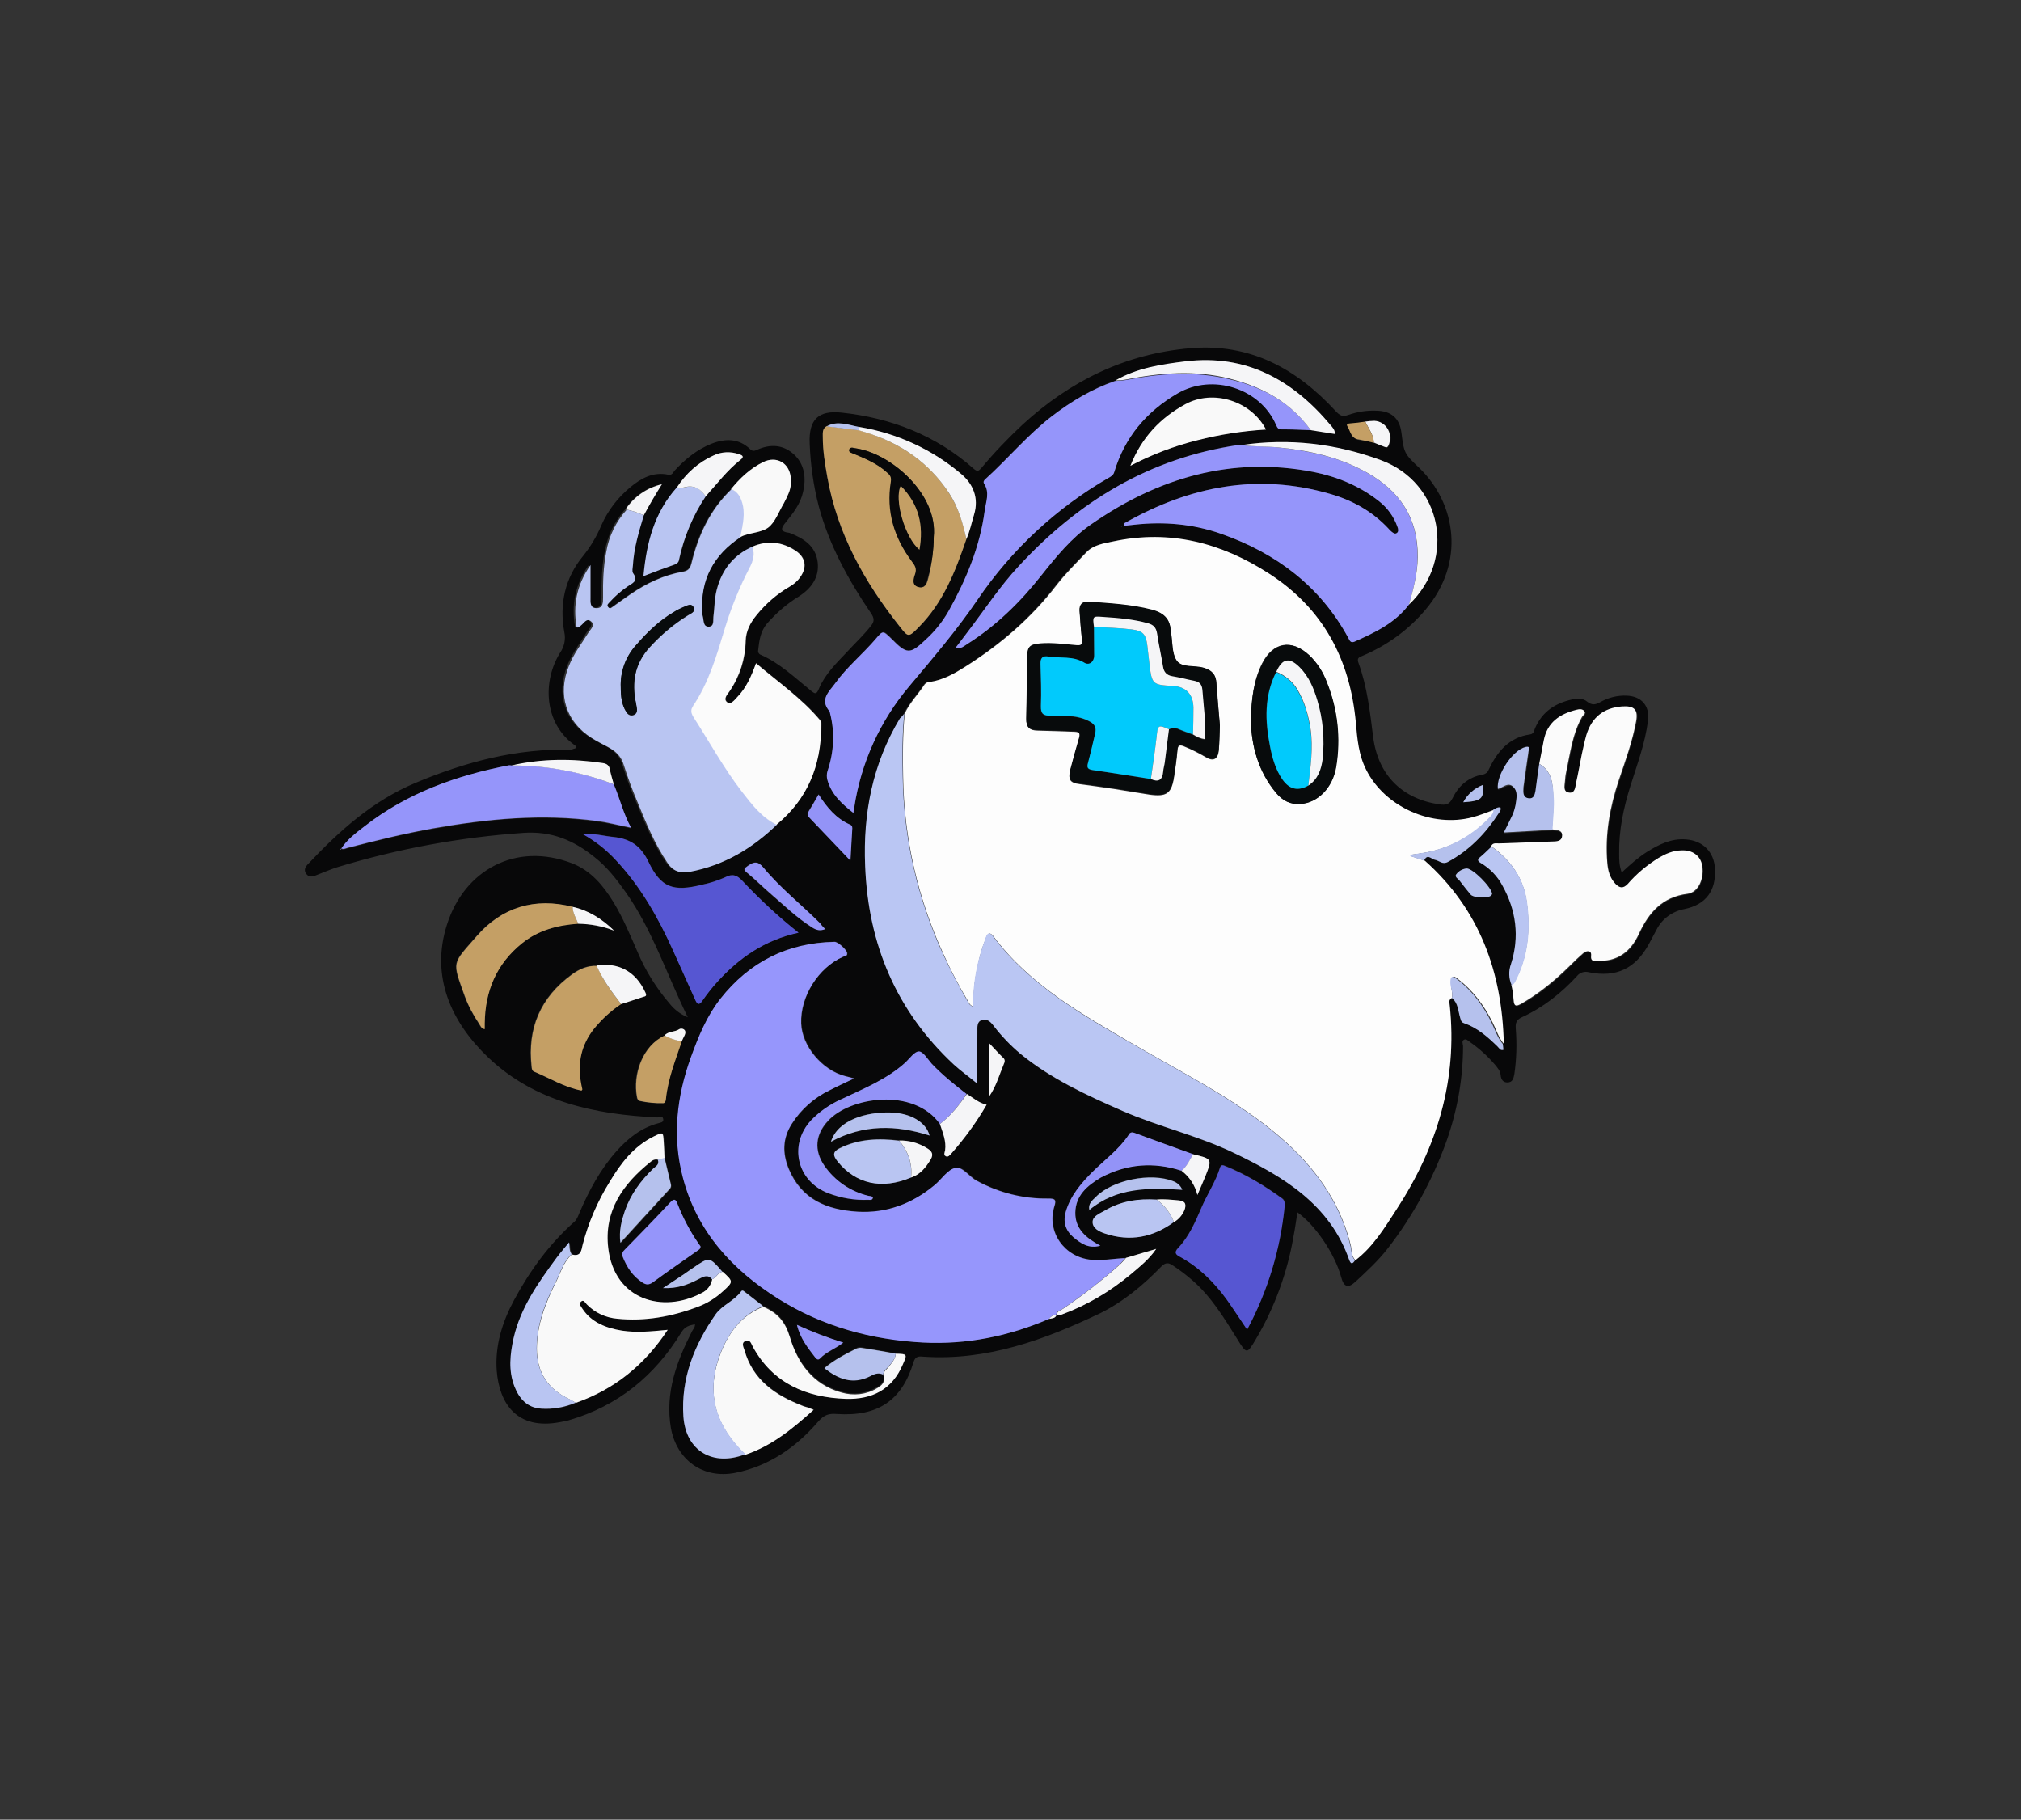 <?xml version="1.0" encoding="utf-8"?>
<!-- Generator: Adobe Illustrator 26.0.3, SVG Export Plug-In . SVG Version: 6.00 Build 0)  -->
<svg version="1.1" id="VGS-AlchemistHombrewer_Image"
	 xmlns="http://www.w3.org/2000/svg" xmlns:xlink="http://www.w3.org/1999/xlink" x="0px" y="0px" viewBox="0 0 1016.4 915"
	 style="enable-background:new 0 0 1016.4 915;" xml:space="preserve">
<rect x="0" y="0" width="1016.4" height="915" fill="#333333" stroke="none"/>
<style type="text/css">
	.st0{fill-rule:evenodd;clip-rule:evenodd;fill:#080809;}
	.st1{fill-rule:evenodd;clip-rule:evenodd;fill:#FDFDFD;}
	.st2{fill-rule:evenodd;clip-rule:evenodd;fill:#9696FC;}
	.st3{fill-rule:evenodd;clip-rule:evenodd;fill:#BAC6F3;}
	.st4{fill-rule:evenodd;clip-rule:evenodd;fill:#B9C5F2;}
	.st5{fill-rule:evenodd;clip-rule:evenodd;fill:#9595FA;}
	.st6{fill-rule:evenodd;clip-rule:evenodd;fill:#FBFBFB;}
	.st7{fill-rule:evenodd;clip-rule:evenodd;fill:#F9F9F9;}
	.st8{fill-rule:evenodd;clip-rule:evenodd;fill:#C49F65;}
	.st9{fill-rule:evenodd;clip-rule:evenodd;fill:#5656D2;}
	.st10{fill-rule:evenodd;clip-rule:evenodd;fill:#9393F7;}
	.st11{fill-rule:evenodd;clip-rule:evenodd;fill:#F5F5F7;}
	.st12{fill-rule:evenodd;clip-rule:evenodd;fill:#B5C1ED;}
	.st13{fill-rule:evenodd;clip-rule:evenodd;fill:#080B0C;}
	.st14{fill-rule:evenodd;clip-rule:evenodd;fill:#01CAFC;}
</style>
<g>
	<path class="st0" d="M289.7,376c0.2-0.8-0.4-1.1-0.8-1.4c-15.3-10.9-16.2-32-7.2-46.4c2.1-3,2.9-6.8,2.1-10.4
		c-2.6-14.1,0.4-27.3,9.5-38.3c3.7-4.6,6.8-9.8,9.1-15.3c3.3-7.5,8.3-14,14.6-19.2c5.4-4.5,11.5-7.9,19.1-6.3c2,0.4,2.4-1.2,3.3-2.2
		c5.3-5.7,11.2-10.5,18.5-13.4c7-2.7,13.7-2.7,19.4,2.8c1.3,1.2,2.2,0.8,3.4,0.3c6.7-3,13.1-2.7,18.6,2.3c5.4,5,6.2,11.9,4.6,18.8
		c-1.3,6-5,10.7-8.7,15.3c-2.4,2.9-3.1,4.7,1.6,5.3c0.2,0,0.3,0.1,0.4,0.1c6.9,2.7,12.9,6.4,14,14.5c1,7.8-3.2,13.4-9.4,17.4
		c-6.1,3.7-11.4,8.4-16.1,13.7c-3.3,4-3.9,8.6-4.4,13.4c-0.2,1,0.4,2,1.4,2.3c9.5,4.2,17,11.4,25,17.9c2.2,1.8,2.9,2.2,4.2-1
		c3.1-7.3,8.8-12.8,14.2-18.5c4-4.4,8.4-8.4,12-13.1c1.7-2.1,1.6-3.7,0.1-6c-11.4-16.7-21.1-34.3-26.4-53.9
		c-2.7-10.4-4.2-21.1-4.6-31.8c-0.5-12,4.4-16.7,16.2-15.4c24.9,2.7,47.5,11.5,66.4,28.3c2,1.7,2.6,0.7,3.7-0.4
		c6.5-7.8,13.5-15.1,20.9-22c23.9-21.9,51.6-35.5,84.2-38.3c30.1-2.6,53.5,10.3,73.2,31.7c2,2.1,3.3,2.9,6.1,1.9
		c4.6-1.6,9.4-2.4,14.2-2.2c7.5,0.1,11.8,3.8,12.7,11c1.3,10.3,1.4,10.6,9,17.8c18.6,18,23.2,47.6,3.1,71.3
		c-8.5,10.1-19.4,18-31.5,23.1c-1.6,0.7-3.2,1-2.2,3.6c4.4,12,5.8,24.7,7.4,37.4c2.5,19.1,14.6,31.1,33.5,33.8
		c3,0.4,4.8,0.1,6.4-3.1c3-6.2,7.9-10.6,15.1-11.9c1.4-0.2,2.7-1.2,3.1-2.5c4.3-9,10.1-16.2,20.8-17.7c2-0.3,2-2,2.5-3.1
		c3.6-8.4,10.3-12.7,18.7-14.5c2.6-0.5,5.4-0.7,7.5,1.1c2.3,1.8,4,1.7,6.5,0.3c4-2.3,8.7-3.5,13.4-3.3c7.5,0.3,11.7,5.2,10.7,12.6
		c-1.4,11.2-5.4,21.9-8.8,32.7c-3.5,11.2-5.9,22.4-5.7,34.1c0,3,0,6.1,1.3,9.5c4.1-3.8,8.2-7.5,12.8-10.4c6-3.7,12.1-6.8,19.5-6.2
		c8.5,0.6,14.2,6.3,14.6,14.8c0.6,11-4.6,18-15.3,20.2c-6.1,1.1-11.3,4.9-14.1,10.4c-1.3,2.4-2.6,4.9-3.9,7.3
		c-6.7,12.2-16.3,16.9-30.1,14.1c-2.2-0.6-4.6,0.1-6,1.9c-7.9,8.6-17,15.8-27.7,20.7c-2.8,1.3-3.3,2.9-3.1,5.7
		c0.6,7.7,0.4,15.3-0.7,22.9c-0.4,2.2-0.9,4.2-3.5,4.2c-2.2,0-3.2-1.5-3.4-3.7c-0.2-2.2-1.6-3.7-2.9-5.3c-3.7-4.3-7.9-8.1-12.5-11.3
		c-0.9-0.6-1.9-1.8-3-1.2c-1.3,0.6-0.6,2.1-0.5,3.1c0,16.4-2.9,32.7-8.4,48.1c-7,19.4-16.9,37.6-29.5,53.8
		c-4.8,6.2-10.6,11.5-16.3,16.8c-3.7,3.4-5.8,2.5-7.1-2.4c-3.1-11.5-12.9-26.1-22-32.6c-0.7,4.3-1.2,8.3-2,12.3
		c-3.1,18.1-9.5,35.6-18.9,51.5c-4.5,7.6-4.6,7.7-9.5-0.3c-6.5-10.4-12.9-21-22.3-29.2c-3.2-2.8-6.5-5.3-10-7.6
		c-2.3-1.6-3.8-1.4-5.8,0.6c-9.1,9.4-19.2,17.8-31,23.6c-27.9,13.3-56.7,23.8-88.4,21.7c-2.2-0.2-4.2-0.5-5.2,2.8
		c-5.8,19.3-18,27.4-38.6,26c-4-0.3-6.3,0.4-9.3,3.8c-11.1,12.9-24.7,22.4-41.7,25.8c-16.1,3.2-29.5-6.4-32.4-22.6
		c-3-17.7,2.9-33.4,10.7-48.7c0.5-1,1.5-1.7,1.4-3.4c-2.8,0.6-4.9,1-6.8,4c-13.4,21.9-31.9,37.1-56.8,44.3c-1.4,0.4-2.9,0.6-4.3,0.9
		c-21.7,4.1-30.5-9.4-31.8-25.9c-0.9-12.6,2.8-24.4,8.7-35.4c7.9-14.7,17.7-28.2,30.3-39.4c1.4-1.2,1.9-2.9,2.6-4.5
		c4.8-11.2,10.5-21.9,18.7-31.1c5.8-6.5,12.4-11.7,21-14c1.2-0.4,2.9-0.4,2.4-2.3s-1.9-0.6-2.9-0.6c-31.3-1.5-61.5-7.8-85-30.1
		c-18.7-17.8-29.2-40.8-20.8-66.9c8.7-27.4,34.6-41.7,62.9-30.8c9.5,3.7,15.7,11.2,20.8,19.5c4.8,7.9,8.4,16.5,12.1,25
		c4,9.5,9.5,18.3,16.2,26.1c2.4,3,5.5,5.4,9.1,6.8c-10.6-21.5-17.7-43.7-31.1-62.7c-4.6-6.5-9.5-12.9-15.8-17.8
		c-10.4-8.4-21.5-13.2-35.8-12.2c-31.8,2.2-63.2,8-93.7,17.3c-3.7,1.2-7.3,2.8-11,4.2c-1.8,0.7-3.5,0.7-4.6-1.1
		c-1.1-1.6-0.5-3,0.6-4.3c15.9-16.9,32.8-32.2,54.6-41.3c25.1-10.5,50.9-17.4,78.4-16.6C288.5,376.3,289.2,376.6,289.7,376z
		 M691.1,222.7c1.7,0.7,3.4,1.3,5.2,2.1c0.8,0.3,1.4,0.6,2.1-0.5c2.9-5.5-0.8-12.2-7-12.5c-1.6,0-3.1,0.2-4.6,0.4
		c-2.5,0.4-5.1,0.6-7.6,1c-0.8,0.1-2.1,0.3-1.3,1.4c1.6,2.5,1.8,6.2,5.9,6.7C686.1,221.5,688.6,222,691.1,222.7z M547.8,608.3
		c13.7-11.3,29.9-11.2,46.8-10.1c-0.8-2-2.5-3.5-4.5-4.3c-11.2-4.6-30.6-0.6-39,7.9C549.4,603.7,547.2,605.4,547.8,608.3l-0.4,0.1
		l0.1,0.4L547.8,608.3z M531.4,661.4L531.4,661.4c0.9,0,1.7-0.1,2.5-0.4c12.4-4.6,24-11.4,34.3-19.9c4.6-3.9,9.5-7.8,13.2-13.1
		l-15.2,4.5c-5.8,0.3-11.5,1.4-17.3,0.9c-13.5-1.2-22.4-13.9-18.5-26.8c1.1-3.6,0.2-4-3-4c-12.5,0.2-24.9-2.9-35.9-8.9
		c-3.8-2.1-7.1-7.4-10.9-6.5c-3.9,0.9-7,5.7-10.5,8.7c-11.2,9.3-24.1,14.2-38.8,13.3c-15.3-0.9-27.9-6.2-34.4-21.4
		c-3.3-7.9-3.3-15.4,1.5-22.8c4.7-7.2,11.2-13,18.9-16.8c3.8-2,7.7-3.7,12.4-6l-4.6-1.2c-11.5-3-21.5-15.1-22-26.4
		c-0.5-13.7,8.6-28.1,21.1-33.6c0.8-0.4,2.1-0.3,2-1.8s-4.6-5.8-6.3-5.7c-23.6,0.4-42.7,10.1-57.4,28.6c-7,8.7-11.1,18.9-14.8,29.3
		c-7.3,19.8-9.5,40.1-4.1,60.6c7.1,27,24.9,46.4,48,61c22.1,13.9,46.7,20.6,72.8,22c22.1,1.2,43.1-3.2,63.4-11.9
		C529.1,662.9,530.6,663,531.4,661.4z M342.9,523.6c0.4-1.1,1-2.1,1.4-3.1c1.2-3-1.7-3.7-2.8-2.9c-2.3,1.6-5.5,0.9-7.4,3.2
		c-11.2,5.1-16.2,19.5-13.9,31c0.1,0.9,0.6,1.7,1.5,1.9c3.8,0.8,7.8,1.2,11.6,1.1c1.1,0,1.3-0.9,1.4-1.9
		C335.9,542.6,339.6,533.1,342.9,523.6z M432.1,214.7c-5.4-1-10.9-3.3-16.4-0.3c-2.1,1.2-1.9,3.5-1.9,5.4c0,6.8,1.1,13.6,2.3,20.3
		c5,28.4,18.7,52.7,36.3,74.9c4.5,5.5,4.6,5.5,9.7,0.4c12.3-12.4,18.4-28.1,23.9-44.2c1.8-4,2.6-8.2,3.8-12.4
		c2.5-8.3-0.4-15.3-6.4-20.3C468.8,226.1,451.1,217.8,432.1,214.7L432.1,214.7z M590.4,614.5c2.4-1.3,4.2-3.5,5.2-6
		c1.1-2.8,0.6-4.6-2.9-4.9c-3.7-0.3-7.3-0.8-11.1-0.4c-9.3-0.4-18.1,0.7-26.2,5.6c-2.4,1.5-6,2.8-6,5.7c0,3.2,3.6,4.8,6.3,5.8
		C568.2,624.4,579.8,622.2,590.4,614.5L590.4,614.5z M458.2,592.1c4.7-1.5,7.5-5.2,9.9-9.2c1.4-2.3,0.7-3.8-1.5-5.4
		c-4.3-2.8-9.3-4.2-14.4-4.1c-10.3-1.2-20.3-0.9-29.9,3.8c-3.7,1.8-3.4,3.7-1.1,6.6C430.4,595.4,443.5,598.3,458.2,592.1z
		 M354.9,249.6c5.6-6.3,10.8-13.1,17.6-18.4c2.1-1.6,0.9-2.2-0.7-2.8c-4.3-1.5-8.9-1.2-13,0.7c-7.7,3.5-13.7,9-18.3,16
		c-11.3,12.6-15.2,27.9-16.7,44.5c5.6-2.1,10.7-4,15.9-5.9c1.1-0.4,1.9-1.3,2-2.5C344.1,269.9,348.5,259.2,354.9,249.6z
		 M594.2,588.7c3.9,3,6.8,7.3,8,12.2c1.7-3.8,2.9-6.6,4-9.4c3.5-8.7,3.5-8.7-6.2-11.1c-9.9-3.6-19.8-7.1-29.7-10.8
		c-0.9-0.5-2.1-0.2-2.5,0.7v0.1c-4.9,7.5-12.1,12.8-18.4,18.9c-5.7,5.7-11,12-13.4,20c-1.4,5.1-0.2,9.4,3.9,12.9
		c3.7,3.2,7.7,5.8,13.5,4.2c-7.1-3.8-12.8-8.5-12.6-16.8c0.2-8.5,6-13.4,12.7-17.4c0.1-0.1,0.3-0.2,0.4-0.2
		C566.9,585.2,580.4,584.2,594.2,588.7L594.2,588.7z M287.9,456c-19.1-4.8-35.6,0.2-48.3,14.7c-12.7,14.5-12.4,12.2-6,30.3
		c1.9,4.9,4.3,9.5,7.2,13.8c0.6,1,1,2.4,2.8,2.7c0-1.1,0-2.1,0-3c0.3-16.2,6-29.9,18.8-40.2c8.2-6.6,17.9-9.1,28.2-9.8
		c6.2,0.1,12.3,1.2,18.1,3.5C302.9,462.1,296.1,457.8,287.9,456z M472.7,565.2c1.4,4.4,3.4,8.7,2.5,13.4c-0.2,1-0.8,2.1,0.2,2.8
		c1.2,0.7,2.1-0.4,2.9-1.2c6.8-7.6,12.8-15.8,17.8-24.6c-4-1-6.8-3.5-9.9-5.4c-6.2-4.8-12.2-9.6-17.6-15.3c-2.1-2.2-4.1-6-6.3-6.1
		c-2.2-0.1-4.6,3.5-6.8,5.5c-9.5,8.7-21.2,13.3-32.7,18.7c-5.5,2.5-10.6,6-14.8,10.4c-11.4,12.3-7.1,30.7,8.7,36.7
		c6.3,2.4,13.2,3.6,20,3.3c0.9,0,2.1,0.4,2.4-1.1c-0.5-1-1.5-0.7-2.3-0.9c-8.9-2.1-16.8-7.6-22-15.1c-5.5-7.8-4.5-15.8,1.7-22.5
		C427.3,551.5,459.5,546.7,472.7,565.2z M300,485.6c-4.7-0.2-8.8,1.6-12.5,4.3c-15.8,11.5-22.5,27-20.3,46.4
		c0.1,1.1,0.3,2.1,1.3,2.5c7.9,3.4,15.3,7.9,23.8,9.5c0.4-0.4,0.5-0.5,0.4-0.6c-0.2-1.2-0.4-2.2-0.7-3.4c-1.8-9.9,0.1-18.9,6.5-27
		c3.9-4.8,8.5-9.1,13.7-12.5c3.7-1.2,7.3-2.5,11.1-3.6c1.3-0.4,2-0.5,1.2-2.2C319.4,488,310.4,484,300,485.6z M374.9,731.3
		c13.3-4.5,23.7-13.1,34.3-22.6c-1.5-0.5-2.3-0.9-3.1-1.2s-1.7-0.4-2.5-0.8c-13.6-5.4-24.9-12.9-29.2-28c-0.4-1.6-1.6-3.7,0.6-4.6
		s2.8,1.5,3.6,2.9c10.1,18.6,26.8,25.6,46.8,26.2c13.1,0.4,23.3-4.6,28.7-17.4c2.1-5.2,2.3-5.1-3.6-5.3c-5.7-1-11.4-2-17-3
		c-1-0.2-2.1-0.1-2.9,0.4c-5.4,2.9-11,5.6-16,9.8c7,5.5,14.3,8.3,22.9,4.1c2.1-1,4.2-2.1,6.6-0.9c1.3,3.4-0.7,5.3-3.2,6.7
		c-5.4,3.2-12,4-17.9,2.1c-14.4-3.9-22-15.2-25.9-28c-2.2-7.6-5.9-11.6-12.2-14.6c-0.4-0.2-0.8-0.4-1.2-0.5
		c-2.9-2.3-5.9-4.6-8.8-6.9c-0.6-0.4-1.4-1.5-2.1-0.4c-3.5,4.8-9.5,7-12.8,11.5c-10.8,15.3-17.7,32.3-16.3,51.4
		C344.9,729.7,358.7,737.7,374.9,731.3z M308.7,394.4c-0.7-2.5-1.5-5-2-7.5c-0.4-2.1-1.6-2.9-3.5-3.1c-15.3-2.3-30.7-2.3-46,1.2
		c-0.4-0.1-0.8-0.2-1.2-0.1c-26.4,5.1-51.2,13.9-72.7,30.7c-4.3,3.3-8.7,6.7-11.7,11.2l-0.6,0.3l0.4,0.2c0-0.2,0-0.4,0-0.5
		c1.2,0.8,2.2,0.1,3.3-0.2c14.3-3.8,28.6-7.3,43.1-9.8c27.3-4.9,54.7-7.6,82.4-3.7c5.5,0.7,11,2.1,17.1,3.4
		C313.4,409,311.8,401.4,308.7,394.4z M363.4,639.6c-6.6-7.8-6.6-7.8-14.6-2.1c-1.5,1.1-3,2.1-4.6,3.2c-3.2,2.1-6.4,4.3-10.6,7
		c7.1,0.4,12.5-1.7,17.7-4.4c2.1-1.2,4.6-2.9,7,0c-0.5,3-2.5,5.6-5.4,7c-19.6,10.4-43.7,3.4-46.9-22.5c-2.2-18.7,7.3-32.4,21.3-43.5
		c0.9-0.9,2.2-1.3,3.6-1.1c1.2,2.5-1.1,3.4-2.2,4.6c-6.2,6.2-11.5,13-14.3,21.4c-1.6,4.8-3,9.7-2.2,15.9l24.7-27
		c0.6-0.6,0.9-1.5,0.7-2.3c-1.1-4.5-2.1-8.9-3.2-13.4c-0.1-2.8-0.2-5.4-0.4-8.2c-0.3-5.2-0.3-5.1-4.9-2.9
		c-10.2,5-16.7,13.7-22.3,22.9c-6.1,9.8-10.7,20.5-13.6,31.7c-0.6,2.7-1,6.2-5.4,4.8c-1.2-1.6-0.8-3.6-1.4-5.9
		c-2.3,2.9-4.5,5.3-6.4,7.9c-9.1,12.3-18,24.8-21.5,40.2c-1.8,8.1-2.8,16.3,0.4,24.3c2.4,6.2,6.4,10.8,13.5,11.2
		c5.9,0.4,11.9-0.7,17.3-3c19.4-6.8,34.4-18.9,46.2-36.7c-8.4,0.9-15.7,1.6-23,0.4c-7.9-1.2-15.2-3.9-19.9-11c-0.7-1-2-2.3-0.8-3.5
		c1.4-1.3,2.2,0.4,3,1.3c4.1,4.2,9.5,6.7,15.3,7.2c13.9,1.4,27.4-1,40.3-5.9c4.7-1.8,9.1-4.5,12.9-7.9
		C368.8,644.6,368.8,644.6,363.4,639.6L363.4,639.6z M750.1,425.7c-1.9,1.8-3.7,3.7-5.6,5.3c-1.5,1.3-1.5,2.1,0.3,3.1
		c4.6,2.6,8.2,6.4,10.7,11.1c7,12.6,8.7,25.9,4.4,39.7c-1.2,3.5-1.2,7.3,0.4,10.7c0.5,2.4,0.8,4.8,1.1,7.3c0.1,3.9,1.7,3.3,4.2,1.9
		c9-5.1,16.9-11.7,24.2-19c2.1-2.1,4.3-4.3,6.6-6.2c1.8-1.5,4.2-1.5,4,1.2c-0.3,3.1,1.2,2.5,2.9,2.6c10.4,0.6,17-4.6,21.1-13.5
		c4.9-10.8,11.8-18.6,24.5-20.2c5.4-0.6,8.3-7.3,7.4-13.9c-0.7-5.2-4.7-8.2-10.6-7.9c-4.2,0.2-7.9,1.8-11.4,3.8
		c-5.8,3.6-11.1,7.9-15.5,13.1c-2.1,2.4-3.9,2.2-6.2-0.1c-2.9-3-3.7-6.8-4.1-10.7c-1.1-14.3,1.4-27.9,5.9-41.4
		c3.2-9.7,6.7-19.5,8.7-29.5c1.2-6.1-0.9-8.1-7-7.6c-9.3,0.7-15.3,5.4-18,14.4c-1,3.2-1.7,6.4-2.3,9.7c-1,4.8-1.8,9.6-2.9,14.5
		c-0.4,2.1-0.5,5.4-3.7,4.7c-2.9-0.5-2.1-3.4-1.9-5.4c0.2-1.7,0.4-3.5,0.7-5.2c2-9.4,3-18.9,7.9-27.4c0.5-0.9,2.1-1.8,1.2-2.9
		c-0.8-1.1-2.6-1.1-4-0.7c-8.3,2.1-14.6,6.2-16.4,15.3c-0.7,4-1.5,7.9-2.3,11.9c-0.6,4.6-1.3,9.1-2,13.7c-0.3,2.1-0.9,3.9-3.4,3.7
		c-2.5-0.3-2.7-2.2-2.7-4.3c0-1,0.1-2.1,0.3-3c0.8-5.4,1.6-10.9,2.3-16.3c0.2-1.2,1.1-2.9-1.5-2.2c-6.5,1.5-14.8,14-13.9,21.1
		c2.6-0.6,5.2-3.5,7.7-1.1c2.5,2.4,1.6,6,1.2,9.1c-0.4,1.9-0.9,3.7-1.7,5.4c-1.2,2.8-2.7,5.4-4.2,8.5l24.5-1.4
		c0.9,0.1,1.7,0.2,2.6,0.4c1.6,0.4,2.7,1.2,2.5,2.9c-0.3,2.2-2,2.8-3.7,2.8c-9.3,0.4-18.6,0.6-27.8,1
		C752.8,424.3,751,423.7,750.1,425.7z M659.2,216.3l12,2c0.2-2.1-1.1-3.2-2.1-4.4c-19-22.8-42.4-36-73-32.1
		c-12.1,1.5-24.4,3.3-35.2,9.6c-11.7,4-22.1,10.4-31.9,17.8c-12.2,9.4-22,21.3-33.4,31.6c-0.7,0.6-1.2,1.4-0.6,2.2
		c2.9,4.6,0.9,9.2,0.3,13.7c-2.4,18.1-9.3,34.5-18.1,50.3c-3,5.3-6.9,10.1-11.3,14.2c-8.2,7.9-9.5,7.9-17.6-0.3
		c-4.1-4.1-4-4.1-7.9,0.3c-6.5,7.6-14.4,14-20.2,22.1c-2.9,4.1-8.2,8.2-2.9,14.2c0.2,0.2,0.1,0.5,0.2,0.8c2.4,9.6,2,19.7-1.2,29.1
		c-0.5,1.5-0.5,3.1-0.1,4.6c2.1,7.1,7.1,11.9,13.1,16.6c0.3-1.3,0.4-2,0.4-2.7c3.3-22.5,12.9-43.5,27.6-61
		c11.9-14.2,23.9-28.3,34.4-43.6c17-25.2,39.5-46.1,65.9-61.3c1.2-0.7,2.3-1.3,2.9-3c5.3-17.5,16.2-30.4,31.9-39.5
		c17.6-10.3,41.8-2.5,49.5,16c0.6,1.4,1.2,2.1,2.7,2.1C649.3,215.9,654.3,216.1,659.2,216.3z M708.6,304
		c24-22.8,16.8-61.2-14.2-72.6c-22.6-8.3-46-11.2-70.1-7.6c-0.5,0-1.2,0-1.7,0c-44.4,6.5-80.2,28.3-110.2,60.8
		c-9.6,10.4-17.5,22.3-26.1,33.6l-5.7,7.5c2.7,0.8,4-0.7,5.6-1.7c14.7-9.3,27-21.2,37.7-34.9c7.3-9.2,14.8-18.4,24.5-25.2
		c33.8-23.6,70.8-34.6,112.1-26.6c12,2.3,23.3,7,33,14.7c4.3,3.3,7.5,7.8,9.3,12.9c0.4,1.1,0.8,2.3-0.3,3.1
		c-1.1,0.8-1.9-0.1-2.7-0.7c-0.5-0.4-1.1-1-1.5-1.5c-8.2-8.7-18.3-14.2-29.5-17.5c-36.4-10.5-70.4-3.8-102.8,14.5
		c-0.6,0.3-0.9,0.9-0.7,1.5c0,0,0,0,0,0.1c1.8-0.2,3.7-0.4,5.5-0.6c14.7-1.6,29.3-0.4,43.3,4.6c27.6,9.7,49.8,26.1,64,52.4
		c0.7,1.3,1.2,2.6,3.2,1.8C691.6,318,701.6,313.3,708.6,304z M390.5,414.7c15.6-12.8,22.3-29.7,22.7-49.5c0-1.1,0.2-2.2-0.7-3.3
		c-9.2-10.9-21-18.9-32.1-28.5c-2.3,6.7-4.9,12.5-9.5,17.1c-1.3,1.4-3.1,3.8-4.9,2.6c-2.3-1.7,0-4,1.1-5.6
		c5.2-7.4,7.9-16.2,8.1-25.3c0.1-4.9,2.1-9.1,5.4-12.9c4.6-5.8,10.3-10.7,16.7-14.4c2.1-1.2,4-2.9,5.4-4.9c3.4-4.9,2.6-9.8-2.3-13.1
		c-6.9-4.6-14.2-5.4-21.9-2.1c-9.6,4.2-15.5,11.6-18.1,21.7c-1.2,4.5-1.1,9.2-1.7,13.7c-0.3,1.9,0.4,4.8-2.3,4.9c-2.9,0.1-2.4-3-3-5
		c-0.2-0.7-0.3-1.4-0.3-2.1c-1.2-16.5,5.7-29,19.4-38c4.5-2.2,10.1-2,13.7-4.6c3.7-2.7,5.5-8.2,8.1-12.5c0.8-1.5,1.6-3,2.2-4.6
		c1.1-2.5,1.5-5.3,1.2-8c-0.6-7.6-7.2-11.2-14-7.9c-6.4,3.2-11.6,7.9-16.1,13.6c-10.7,10.2-16.7,23-20.1,37.1
		c-0.7,2.9-1.9,3.8-4.4,4.3c-9.5,1.7-18.1,5.7-26.1,11.2c-2.9,2.1-5.9,4.2-8.8,6.2c-0.8,0.5-1.7,1.6-2.6,0.4s0.2-1.9,0.8-2.6
		c2.7-2.9,5.6-5.4,8.8-7.7c2.2-1.7,6-2.7,2.9-6.8c-0.6-0.9-0.2-2.5-0.1-3.8c0.6-8.7,3-17,5.5-25.3c2.8-5.4,5.8-10.5,9.1-15.5
		c-7.5,1.7-14.1,6.2-18.3,12.7c-5.3,6-8.8,13.3-10.2,21.1c-1.5,7.6-1.6,15.3-1.6,22.9c0,2.6,0,5.4-3.4,5.4c-3.2-0.1-2.9-3-2.9-5.4
		c0-5.1,0-10.2,0-16.3c-7.1,10.2-8.9,20.3-7,31.3c1.2,0.1,1.6-0.5,2.2-1c1.5-1.2,2.8-3.9,5-2.1c2.4,2-0.1,3.9-1.2,5.6
		c-3.4,5.5-7.4,10.7-9.9,16.9c-5.7,14.4-1.4,28,11.5,36.2c2.7,1.7,5.5,3.2,8.3,4.6c3.8,2.1,6.6,4.7,7.9,9.2c1.9,6.1,4.1,12,6.6,17.9
		c4.5,10.7,8.7,21.4,15.3,31.1c2.8,4.1,6.3,5.4,11.2,4.5C363.8,435.2,378.1,426.7,390.5,414.7L390.5,414.7z M716.2,432.9
		c1.6-3.9,3.8-0.7,5.6-0.4c2.1,0.4,3.7,2.4,6.3,1c10.7-5.8,18.9-14.2,25.4-24.3c0.6-0.9,1.5-1.8,1-3.1c-1.4-0.3-2.5,0.4-3.6,1.2
		c-3.6,1.2-7,2.7-10.6,3.7c-20.6,5.5-44.4-5.1-53.7-23.8c-3.7-7.4-4.4-15.5-5.2-23.6c-2.9-31.9-16.2-57.5-43.7-75.1
		c-24-15.4-49.8-22.2-78.1-16.2c-4.8,1-10.1,1.7-13.8,5.6c-5.1,5.4-10.4,10.5-14.9,16.4c-12.8,16.7-28.4,30-46,41.1
		c-5.5,3.5-11.2,6.7-17.8,7.6c-1,0-2,0.5-2.6,1.3c-3.2,5-7.5,9.2-10,14.6c-0.6,0.8-1.2,1.6-1.8,2.4c-13.7,22.8-18.6,47.7-17.5,74.2
		c1.5,39.3,15.6,72.9,44.6,99.9c3.4,3.1,7.1,5.9,11.7,9.5c0-9.6-0.1-18,0.1-26.4c0-2.1-0.4-4.7,2.4-5.5c2.6-0.7,4.3,1,5.8,2.9
		c3.9,5.2,8.5,9.9,13.5,14.1c15.3,12.7,33.3,20.9,51.3,28.7c18.3,8,38,12.5,56,21.1c24.8,11.9,48.3,25.7,58.1,54
		c0.9,2.6,1.9,1.3,2.9,0c8.8-6.9,14.6-16.3,20.6-25.5c20.3-31.2,30.8-65.1,26.8-102.7c-0.2-1.4-0.6-2.9,1.1-3.7
		c3.1,2.5,3.1,6.3,4.2,9.6c0.4,1.2,0.4,2.4,2,2.9c6.7,2.3,11.9,6.9,16.9,11.8c0.7,0.7,1.2,2.1,2.9,1.6l-0.3-2.9
		C755.1,488.9,743.7,457.3,716.2,432.9L716.2,432.9z M401.6,469c-10-7.9-19.5-16.7-28.2-26.1c-2.8-2.9-5-3.7-8.8-1.8
		c-3.7,1.7-7.5,2.9-11.5,3.7c-14.5,3.6-20.6,1.6-27-11.6c-3.9-8.1-9.3-11.5-17.5-12.4c-5.2-0.5-10.3-2.1-15.6-1.5
		c6.2,3.5,11.8,7.9,16.6,13c12.6,13.4,21.4,29,28.9,45.6c3.7,8.3,7.5,16.6,11.2,24.9c1,2.1,1.9,2.7,3.5,0.4c2.2-3.4,4.7-6.5,7.5-9.5
		C371.6,481.7,384.4,472.6,401.6,469z M627.2,668.6c10.4-19.4,16.8-40.6,18.9-62.5c0.2-1.6,0-2.9-1.4-3.7
		c-8.8-6.3-18.1-12-28.2-16.1c-1.1-0.4-2.3-1.1-2.9,0.6c-2.2,7.2-6.4,13.6-9.4,20.3c-3.1,7.2-6.2,14.4-11.6,20.1
		c-2.3,2.4-1.3,3.4,1,4.6c9.4,5.3,16.9,12.7,23.2,21.2C620.3,658.1,623.5,663.1,627.2,668.6z M568.5,234.2
		c10.6-5.5,21.9-9.8,33.5-12.9c11.3-2.9,22.9-4.6,34.6-5.4c-7.5-14.5-26.6-20.3-40.6-12.7C583.7,210.1,574.2,219.8,568.5,234.2z
		 M352.3,626.7l-1.2-1.7c-4.2-6.1-7.7-12.7-10.4-19.5c-1.1-2.8-1.8-3-3.9-0.7c-7.4,7.9-15,15.7-22.6,23.5c-1.2,1.2-1.7,2.1-1.1,3.7
		c2.1,5.3,5.1,9.7,9.9,12.9c1.8,1.2,3.2,1.3,5.1,0c7.4-5.4,14.9-10.5,22.3-15.8C351.3,628.5,352.4,628.2,352.3,626.7z M417.9,574.1
		c16.3-8.7,32.8-8.4,49.6-3.1c-1.7-6.6-9.4-11.4-20-11.6C435.9,559.1,421.3,562.9,417.9,574.1L417.9,574.1z M427.7,432.8
		c0.3-5.6,0.5-10.6,0.8-15.6c0.1-1,0.2-2.1-1-2.6c-7-3-11.7-8.6-15.9-15.2c-1.8,3-3.3,5.8-5,8.5c-0.9,1.4-0.5,2.2,0.5,3.3
		C413.8,418.3,420.5,425.3,427.7,432.8L427.7,432.8z M415,467.2c-1.2-1.2-1.9-2.1-2.7-2.9c-9.4-9.5-19.9-17.8-28.5-28
		c-2.9-3.6-4.9-3.1-8-0.8c-1.7,1.2-2.2,1.8-0.3,3.3c3.9,3.2,7.5,6.8,11.3,10.1c7,6.1,13.7,12.5,21.5,17.5
		C410.4,467.6,412.2,468.2,415,467.2L415,467.2z M400.8,666.2c1.7,7,5.6,11.6,9.2,16.5c0.7,1,1.5,1.3,2.5,0.4
		c3.1-3.3,7.5-4.6,11.6-7.9C416.2,672.6,408.4,669.7,400.8,666.2L400.8,666.2z M750.4,449.4c-0.4-3.4-9.7-12.9-12.8-12.7
		c-2.1,0.2-3.9,1.2-5.2,2.9c-1.2,1.4,1.1,2.3,1.8,3.4c1.7,2.3,3.6,4.6,5.4,6.8c1.4,1.8,8.9,2.1,10.4,0.4
		C750.2,450,750.3,449.8,750.4,449.4z M497.5,551.3c3.7-5.2,5.3-11.1,7.6-16.7c0.4-0.9,0.3-2.1-0.5-2.7c-2.2-2.2-4.5-4.6-7-7.3
		L497.5,551.3L497.5,551.3z M735.9,403.4c9.3-0.6,10.6-1.9,9.8-8.7C741.4,396.4,738,399.4,735.9,403.4z M564.1,264.7l-0.3-0.1v0.2
		L564.1,264.7z"/>
	<path class="st1" d="M730.2,501.8c-1.8,0.9-1.2,2.3-1.1,3.7c4,37.6-6.4,71.5-26.8,102.7c-5.9,9.1-11.7,18.7-20.6,25.5
		c-2.1-2-1.8-4.8-2.3-7.2c-6.5-26.7-23.4-46-44.6-62c-20.3-15.3-43.2-26.8-65.1-39.6c-25.7-15-51.8-29.6-70.1-54.1
		c-1.8-2.3-2.8-1.5-3.6,0.5c-2.1,5.1-3.6,10.4-4.6,15.7c-1.3,6.3-2,12.8-1.7,19.3c-1.3-0.5-2.4-1.6-2.9-2.9
		c-4.5-7.6-8.6-15.3-12.2-23.4c-13-28.1-20-58.6-20.4-89.6c-0.2-10.5-0.2-21.1,0.8-31.6c2.5-5.4,6.8-9.7,10-14.6
		c0.6-0.8,1.5-1.3,2.6-1.3c6.6-0.9,12.2-4.1,17.8-7.6c17.7-11.2,33.3-24.5,46-41.1c4.5-5.8,9.8-11,14.9-16.4c3.7-3.9,9-4.6,13.8-5.6
		c28.4-6,54.1,0.7,78.1,16.2c27.4,17.7,40.8,43.3,43.7,75.1c0.7,8,1.4,16.2,5.2,23.6c9.4,18.7,33.1,29.3,53.7,23.8
		c3.7-1,7.1-2.4,10.6-3.7c0.2,1.4-0.6,2.4-1.5,3.4c-8.9,9.4-19.5,15.5-32.3,18c-2.7,0.5-5.4,0.9-7.9,1.2c0,0.3,0,0.4,0,0.7l6.9,2.3
		c27.5,24.5,38.9,56,39.7,92.1c-2.7-3.2-3.8-7.2-5.7-10.9c-4.3-8.6-9.9-16.1-17.7-22c-2.2-1.7-2.9-0.9-3,1.6
		C729.3,496.4,730.9,499,730.2,501.8z M613.5,364.8c-0.5-6.7-1.2-13.9-1.7-21.1c-0.3-4.2-2.2-6.3-6.2-7.7
		c-4.6-1.4-11.1,0.1-13.7-3.6c-2.6-3.7-2.1-9.7-3-14.7c0-0.2-0.1-0.3-0.1-0.4c-0.3-6.2-3.8-9.1-9.5-10.5c-10.4-2.7-21.1-3.3-31.8-4
		c-3.1-0.2-4.6,1.5-4.5,4.5c0.3,4.9,0.7,9.8,1.2,14.7c0.3,2.2-0.2,2.9-2.7,2.7c-6.1-0.4-12.1-1.4-18.2-0.9c-5.4,0.5-6.5,1.6-6.7,7
		c-0.3,10.3-0.2,20.5-0.4,30.8c-0.1,4.2,1.6,5.7,5.6,5.8c6.2,0.1,12.4,0.4,18.7,0.6c2.2,0.1,3,0.8,2.3,3.2c-1.6,5.4-3,10.9-4.5,16.3
		c-1.2,4.6-0.1,6.2,4.6,6.8c5.7,0.8,11.4,1.5,17.2,2.4c6,0.9,12,2,18,2.9c8.6,1.2,11.1-0.5,12.4-9c0.7-4.5,1.3-8.8,1.7-13.3
		c0.2-2.5,1-2.9,3.2-2c3.7,1.5,7.3,3.3,10.9,5.4c3.9,2.4,6.2,1.2,6.7-3.4C613.3,373.2,613.3,369.3,613.5,364.8z M629.1,362.7
		c0.4,11.9,3.4,25,12.7,36.1c3.2,3.8,7.1,5.7,12.1,5.4c8.7-0.5,16.2-8,17.9-18.5c2.4-14.4,0.9-29.1-4.6-42.6
		c-1.9-5.2-4.9-9.9-8.9-13.7c-8.8-8.2-18.1-6.6-23.6,4.2C630.5,342.1,629.3,351.2,629.1,362.7L629.1,362.7z"/>
	<path class="st2" d="M527.6,663.2c-20.3,8.7-41.2,13-63.4,11.9c-26.1-1.4-50.6-8.1-72.8-22c-23.1-14.5-40.9-33.8-48-61
		c-5.4-20.4-3.1-40.8,4.1-60.6c3.8-10.4,7.9-20.5,14.8-29.3c14.7-18.6,33.7-28.1,57.4-28.6c1.7,0,6.2,4,6.3,5.7
		c0.2,1.7-1.2,1.4-2,1.8c-12.5,5.5-21.6,20-21.1,33.6c0.4,11.3,10.5,23.4,22,26.4l4.6,1.2c-4.6,2.2-8.6,4-12.4,6
		c-7.7,3.7-14.3,9.5-18.9,16.8c-4.7,7.3-4.8,14.9-1.5,22.8c6.4,15.3,19.1,20.4,34.4,21.4c14.7,0.9,27.6-4,38.8-13.3
		c3.6-2.9,6.6-7.9,10.5-8.7c3.7-0.9,7,4.5,10.9,6.5c11,6,23.4,9.1,35.9,8.9c3.2,0,4.2,0.4,3,4c-3.9,12.8,5,25.4,18.5,26.8
		c5.8,0.5,11.5-0.6,17.3-0.9c-0.9,1.1-1.9,2.1-2.9,3.2c-9,8.1-18.6,15.5-28.6,22.3c-1.3,0.9-3.4,1.2-3.4,3.5v-0.1
		C529.7,661,528.5,662,527.6,663.2z"/>
	<path class="st3" d="M454.8,358.8c-1.1,10.5-1,21.1-0.8,31.6c0.4,31,7.4,61.5,20.4,89.6c3.7,8,7.8,15.8,12.2,23.4
		c0.5,1.3,1.6,2.4,2.9,2.9c-0.3-6.4,0.4-12.9,1.7-19.3c1.1-5.4,2.7-10.6,4.6-15.7c0.8-2.1,1.8-2.9,3.6-0.5
		c18.4,24.5,44.4,39.2,70.1,54.1c22,12.8,44.7,24.3,65.1,39.6c21.2,16,38.1,35.2,44.6,62c0.6,2.5,0.3,5.3,2.3,7.2
		c-0.9,1.3-1.9,2.6-2.9,0c-9.8-28.2-33.3-42.1-58.1-54c-18-8.7-37.7-13.1-56-21.1c-18-7.9-36-16.2-51.3-28.7
		c-5-4.2-9.5-8.9-13.5-14.1c-1.5-2-3.2-3.7-5.8-2.9c-2.7,0.7-2.3,3.5-2.4,5.5c-0.2,8.4-0.1,16.8-0.1,26.4c-4.5-3.7-8.3-6.4-11.7-9.5
		c-29-27-43.1-60.6-44.6-99.9c-1.1-26.4,3.7-51.3,17.5-74.2C453.6,360.4,454.2,359.6,454.8,358.8z"/>
	<path class="st4" d="M323.8,259.1c-2.5,8.3-5,16.6-5.5,25.3c-0.1,1.3-0.5,2.9,0.1,3.8c3,4.2-0.6,5.1-2.9,6.8
		c-3.2,2.2-6.2,4.8-8.8,7.7c-0.6,0.7-1.8,1.4-0.8,2.6c1,1.2,1.8,0.1,2.6-0.4c2.9-2.1,5.9-4.2,8.8-6.2c7.9-5.4,16.5-9.5,26.1-11.2
		c2.5-0.4,3.7-1.4,4.4-4.3c3.4-14.1,9.4-27,20.1-37.2c3,0.9,4.5,3.1,5.4,6c2.1,6.2,0.4,12-0.7,18c-13.7,9-20.5,21.5-19.4,38
		c0,0.7,0.1,1.4,0.3,2.1c0.5,2,0.1,5.1,3,5c2.8-0.1,2.1-3,2.3-4.9c0.6-4.6,0.5-9.2,1.7-13.7c2.6-10.1,8.5-17.5,18.1-21.7
		c1.4,3.8,0.4,7.3-1.4,10.7c-5.1,9.9-9.3,20.2-12.5,30.8c-4,13.3-7.9,26.6-15.7,38.3c-1.5,2.2-1.2,3.8,0,5.8
		c8.1,12.6,15.3,25.8,24.5,37.7c4.9,6.3,9.8,12.9,17.3,16.5c-12.4,12-26.7,20.6-43.9,23.8c-4.9,0.9-8.5-0.4-11.2-4.5
		c-6.5-9.6-10.9-20.4-15.3-31.1c-2.5-5.9-4.7-11.9-6.6-17.9c-1.3-4.5-4-7.1-7.9-9.2c-2.8-1.5-5.6-2.9-8.3-4.6
		c-13-8.2-17.3-21.9-11.5-36.2c2.4-6.2,6.4-11.2,9.9-16.9c1.1-1.7,3.6-3.7,1.2-5.6c-2.2-1.8-3.5,1-5,2.1c-0.5,0.4-0.9,1.2-2.2,1
		c-1.9-11.1-0.1-21.2,7-31.4c0,6.1,0,11.2,0,16.3c0,2.3-0.4,5.3,2.9,5.4c3.4,0.1,3.4-2.9,3.4-5.4c-0.1-7.7,0.1-15.3,1.6-22.9
		c1.3-7.9,4.9-15.2,10.2-21.1C317.9,256.6,320.9,257.9,323.8,259.1z M312.2,345.6c0,4.4,0.4,8.7,2.8,12.5c0.8,1.3,2.1,2.1,3.7,1.5
		c1.4-0.5,1.8-1.8,1.6-3.2c-0.2-1-0.4-2-0.5-2.9c-2.2-10.4-0.5-19.7,6.8-27.8c5.7-6.3,12.3-11.9,19.5-16.3c1.4-0.9,3.7-1.8,2.8-3.7
		c-1.1-2.4-3.3-1-4.9-0.4c-1.9,0.7-3.7,1.7-5.4,2.8c-7.1,4.3-13,10-18.5,16.2C314.7,330,311.8,337.7,312.2,345.6z"/>
	<path class="st5" d="M708.6,304c-7,9.3-17,14-27.3,18.6c-2,0.9-2.5-0.4-3.2-1.8c-14.2-26.1-36.4-42.7-64-52.4
		c-14-4.9-28.6-6.2-43.3-4.6c-1.9,0.2-3.7,0.4-5.5,0.6c-0.3-0.6,0-1.3,0.6-1.6c0,0,0,0,0.1,0c32.4-18.3,66.4-25,102.8-14.5
		c11.3,3.2,21.4,8.8,29.5,17.5c0.4,0.5,1,1.1,1.5,1.5c0.8,0.6,1.7,1.4,2.7,0.7c1-0.7,0.7-2.1,0.3-3.1c-1.8-5.1-5-9.5-9.3-12.9
		c-9.8-7.7-21-12.3-33-14.7c-41.3-8-78.3,3-112.1,26.6c-9.6,6.7-17.2,16-24.5,25.2c-10.8,13.7-22.9,25.6-37.7,34.9
		c-1.6,1-2.9,2.4-5.6,1.7l5.7-7.5c8.6-11.2,16.4-23.2,26.1-33.6c30-32.5,65.9-54.3,110.2-60.8c0.5,0,1.2,0,1.7,0
		c6.2,0.9,12.4,0.5,18.6,1.2c15.3,1.6,30.3,4.8,43.9,12.3c17,9.3,26.4,23.1,26.1,43C712.9,288.5,710.8,296.3,708.6,304z"/>
	<path class="st5" d="M659.2,216.3c-4.9-0.2-9.8-0.4-14.7-0.4c-1.6,0-2.1-0.7-2.7-2.1c-7.9-18.5-31.9-26.2-49.5-16
		c-15.7,9.1-26.6,22-31.9,39.5c-0.4,1.6-1.6,2.3-2.9,3c-26.3,15.2-48.8,36.1-65.9,61.3c-10.4,15.3-22.5,29.4-34.4,43.6
		c-14.6,17.3-24.2,38.4-27.6,60.9c-0.1,0.7-0.3,1.3-0.4,2.7c-6-4.7-11.1-9.4-13.1-16.6c-0.4-1.5-0.4-3.1,0.1-4.6
		c3.2-9.4,3.7-19.5,1.2-29.1c-0.1-0.3,0-0.6-0.2-0.8c-5.3-6,0-10.1,2.9-14.2c5.8-8.1,13.7-14.5,20.2-22.1c3.7-4.4,3.7-4.4,7.9-0.3
		c7.9,8,9.4,8.1,17.6,0.3c4.5-4.1,8.3-8.9,11.3-14.2c8.8-15.8,15.7-32.2,18.1-50.3c0.6-4.6,2.7-9.2-0.3-13.7
		c-0.5-0.9-0.1-1.6,0.6-2.2c11.4-10.3,21.2-22.2,33.4-31.6c9.7-7.5,20.3-13.8,31.9-17.8c1.9-0.2,3.7-0.2,5.5-0.5
		c17.3-3.4,34.6-4.6,51.9-0.4C634.8,194.5,649,202.2,659.2,216.3z"/>
	<path class="st6" d="M774.1,384.1c0.8-3.9,1.5-7.9,2.3-11.9c1.8-9.1,8.1-13.2,16.4-15.3c1.5-0.4,3.1-0.5,4,0.7
		c0.9,1.2-0.7,2-1.2,2.9c-4.8,8.5-5.9,18-7.9,27.4c-0.4,1.7-0.6,3.4-0.7,5.2c-0.2,2.1-0.9,4.9,1.9,5.4c3.2,0.6,3.3-2.6,3.7-4.7
		c1.1-4.8,1.9-9.6,2.9-14.5c0.7-3.2,1.4-6.5,2.3-9.7c2.7-8.9,8.7-13.7,18-14.4c6.1-0.4,8.1,1.6,7,7.6c-1.9,10.2-5.4,19.8-8.7,29.5
		c-4.5,13.5-7,27.2-5.8,41.4c0.3,3.9,1.2,7.6,4.1,10.7c2.2,2.3,4,2.4,6.2,0.1c4.5-5.2,9.7-9.5,15.5-13.1c3.6-2.1,7.2-3.7,11.4-3.8
		c5.9-0.3,9.8,2.8,10.6,7.9c1,6.5-2.1,13.2-7.4,13.9c-12.7,1.6-19.5,9.4-24.5,20.2c-4.1,8.9-10.8,14.1-21.1,13.5
		c-1.6-0.1-3.2,0.5-2.9-2.6c0.3-2.7-2.2-2.7-4-1.2c-2.3,2-4.5,4.1-6.6,6.2c-7.3,7.2-15.2,13.8-24.2,19c-2.5,1.4-4,2.1-4.2-1.9
		c-0.2-2.4-0.5-4.9-1.1-7.3c0.5-0.4,1.1-0.9,1.5-1.4c6.9-12.8,8.1-26.4,6.2-40.4c-1.6-12-8.1-21.1-17.9-28c0.9-2,2.7-1.3,4.2-1.4
		c9.3-0.4,18.6-0.6,27.8-1c1.9-0.1,3.6-0.6,3.7-2.8c0.2-1.8-1-2.7-2.5-2.9c-0.9-0.2-1.7-0.2-2.6-0.4c0.3-5.5,1-11.2,0.6-16.7
		C781,394.3,780.5,387.7,774.1,384.1z"/>
	<path class="st6" d="M390.5,414.7c-7.5-3.7-12.4-10.2-17.3-16.5c-9.2-11.9-16.4-25.1-24.5-37.7c-1.2-2-1.5-3.6,0-5.8
		c7.8-11.7,11.7-25,15.7-38.3c3.2-10.6,7.4-21,12.5-30.8c1.8-3.4,2.9-6.9,1.4-10.7c7.7-3.3,15-2.5,21.9,2.1
		c4.9,3.3,5.8,8.2,2.3,13.1c-1.4,2.1-3.3,3.7-5.4,4.9c-6.4,3.7-12,8.6-16.7,14.4c-3.1,3.8-5.3,8.1-5.4,12.9c-0.2,9-3,17.8-8.1,25.3
		c-1.1,1.6-3.4,3.9-1.1,5.6c1.8,1.2,3.6-1.2,4.9-2.6c4.5-4.6,7.1-10.4,9.5-17.1c11.2,9.5,22.9,17.6,32.1,28.5
		c0.9,1.1,0.7,2.1,0.7,3.3C412.9,385,406.2,401.8,390.5,414.7z"/>
	<path class="st7" d="M330.8,583.1c-1.3-0.3-2.7,0.2-3.6,1.1c-14,11.2-23.6,24.8-21.3,43.5c3.1,25.9,27.3,32.9,46.9,22.5
		c2.9-1.3,4.8-3.9,5.4-7c2.1-0.6,2.8-3.5,5.3-3.7c5.4,4.9,5.4,5,0.1,9.8c-3.7,3.4-8.1,6.2-12.9,7.9c-13,4.9-26.4,7.3-40.3,5.9
		c-5.8-0.5-11.2-3-15.3-7.2c-0.8-0.8-1.6-2.7-3-1.3c-1.2,1.2,0.2,2.4,0.8,3.5c4.7,7,12,9.7,19.9,11c7.3,1.1,14.7,0.4,23-0.4
		c-11.7,17.8-26.9,29.9-46.2,36.7c-1-0.5-2-1.2-3-1.7c-10.9-5-16.6-13.5-16.6-25.5c0-12,4.4-23.2,9.7-33.7c2.3-4.6,3.7-10,7.9-13.7
		c4.5,1.3,4.8-2.1,5.4-4.8c2.9-11.2,7.5-21.9,13.6-31.7c5.6-9.4,12.1-17.9,22.3-22.9c4.6-2.2,4.6-2.3,4.9,2.9
		c0.2,2.8,0.3,5.4,0.4,8.2L330.8,583.1z"/>
	<path class="st8" d="M486,271.1c-5.5,16.1-11.6,31.8-23.9,44.2c-5.2,5.3-5.3,5.3-9.7-0.4c-17.7-22.3-31.2-46.5-36.3-74.9
		c-1.2-6.7-2.3-13.4-2.3-20.3c0-2-0.3-4.1,1.9-5.4l16.2,2l3.3,1c17.4,5.4,31.8,15,41.9,30.4C481.9,254.9,484.3,262.9,486,271.1z
		 M469.6,269.9c2.1-21.4-21.7-42.1-39.4-44.5c-1.1-0.2-2.5-0.8-2.9,0.8c-0.3,1.2,1.2,1.5,2.1,1.9c6,2.5,12,5,17,9.5
		c1.4,1.3,2.2,2.3,1.9,4.7c-2.4,14.8,1.6,28.1,10.5,39.9c1.6,2.1,2.7,3.7,1.7,6.5c-0.8,2.3-1.9,5.7,1.8,6.5c3.5,0.8,4.1-2.7,4.7-5
		C468.6,283.6,469.5,276.7,469.6,269.9L469.6,269.9z"/>
	<path class="st9" d="M401.6,469c-17.1,3.7-30,12.8-40.9,24.8c-2.7,3-5.2,6.2-7.5,9.5c-1.6,2.3-2.5,1.8-3.5-0.4
		c-3.7-8.3-7.5-16.6-11.2-24.9c-7.5-16.6-16.3-32.2-28.9-45.6c-4.8-5.2-10.4-9.6-16.6-13c5.4-0.5,10.4,1,15.6,1.5
		c8.3,0.9,13.6,4.3,17.5,12.4c6.3,13.2,12.5,15.2,27,11.6c3.9-0.8,7.9-2.1,11.5-3.7c3.7-2,6.1-1.2,8.8,1.8
		C382.2,452.3,391.5,461,401.6,469z"/>
	<path class="st5" d="M171.6,426.7c3-4.6,7.4-7.9,11.7-11.2c21.5-16.8,46.3-25.6,72.7-30.7c0.4,0,0.8,0,1.2,0.1
		c17.6-0.1,35.1,3.1,51.5,9.5c3,7,4.7,14.5,8.7,21.8c-6.2-1.2-11.6-2.7-17.1-3.4c-27.7-3.7-55.1-1.1-82.4,3.7
		c-14.5,2.6-28.8,6.1-43.1,9.8c-1.1,0.3-2.1,1-3.3,0.2L171.6,426.7z"/>
	<path class="st7" d="M450.5,680.7c5.9,0.2,5.8,0.2,3.6,5.3c-5.4,12.8-15.6,17.8-28.7,17.4c-20-0.7-36.7-7.8-46.8-26.2
		c-0.8-1.4-1.2-3.8-3.6-2.9s-1.1,3-0.6,4.6c4.2,15,15.5,22.7,29.2,28c0.8,0.4,1.7,0.5,2.5,0.8s1.6,0.6,3.1,1.2
		c-10.5,9.5-21,18.1-34.3,22.6c-14.6-13.8-20.1-30.3-13-49.6c4-11,10.4-20.2,21.9-24.8c0.4,0.2,0.8,0.4,1.2,0.5
		c6.2,3,9.9,7.1,12.2,14.6c3.8,12.9,11.5,24,25.9,28c6.1,1.8,12.6,1.1,17.9-2.1c2.5-1.4,4.6-3.3,3.2-6.7c0.2-1.7,1.5-2.7,2.6-3.9
		C448.4,685.3,450.3,683.5,450.5,680.7z"/>
	<path class="st9" d="M627.2,668.6c-3.7-5.4-6.9-10.4-10.4-15.3c-6.3-8.6-13.7-16-23.2-21.2c-2.3-1.2-3.3-2.2-1-4.6
		c5.4-5.7,8.5-12.9,11.6-20.1c2.9-6.9,7.2-13.1,9.4-20.3c0.5-1.7,1.7-1.1,2.9-0.6c10.1,4.1,19.4,9.7,28.2,16.1
		c1.3,1,1.5,2.2,1.4,3.7C644,628,637.6,649.2,627.2,668.6z"/>
	<path class="st8" d="M312.4,504.9c-5.2,3.4-9.8,7.7-13.7,12.5c-6.3,8-8.3,17-6.5,27c0.2,1.2,0.4,2.2,0.7,3.4c0,0.1-0.2,0.2-0.4,0.6
		c-8.5-1.6-15.9-6.2-23.8-9.5c-1.1-0.4-1.2-1.4-1.3-2.5c-2.2-19.4,4.5-34.9,20.3-46.4c3.7-2.7,7.8-4.5,12.5-4.3
		C303.1,492.7,307.6,498.8,312.4,504.9z"/>
	<path class="st10" d="M472.7,565.2c-13.1-18.5-45.3-13.7-56.4-1.5c-6.2,6.7-7.1,14.7-1.7,22.5c5.3,7.6,13.1,12.9,22.1,15.1
		c0.8,0.2,1.8,0,2.3,0.9c-0.3,1.5-1.5,1.1-2.4,1.1c-6.8,0.3-13.7-0.9-20-3.3c-15.9-6-20.1-24.4-8.7-36.7c4.3-4.4,9.3-7.9,14.8-10.4
		c11.3-5.4,23.1-10,32.7-18.7c2.2-2.1,4.6-5.6,6.8-5.5c2.1,0.1,4.3,3.8,6.3,6.1c5.4,5.7,11.4,10.5,17.6,15.3
		C482.3,555.7,478.2,561,472.7,565.2z"/>
	<path class="st4" d="M383.8,656.8c-11.3,4.7-17.8,13.9-21.9,24.8c-7,19.4-1.6,35.8,13,49.6c-16.3,6.4-30-1.6-31.2-18.9
		c-1.3-19.2,5.5-36.1,16.2-51.4c3.2-4.6,9.3-6.7,12.8-11.5c0.7-1,1.5,0,2.1,0.4C377.9,652.2,380.8,654.5,383.8,656.8z"/>
	<path class="st8" d="M290.8,464.5c-10.3,0.7-20,3.2-28.2,9.8c-12.9,10.4-18.6,24-18.8,40.2c0,1,0,2,0,3c-1.8-0.3-2.1-1.7-2.8-2.7
		c-2.9-4.3-5.4-8.9-7.2-13.8c-6.4-18-6.6-15.8,6-30.3c12.6-14.5,29.2-19.6,48.3-14.7C288,459.1,289.7,461.6,290.8,464.5z"/>
	<path class="st11" d="M708.6,304c2.2-7.8,4.3-15.5,4.4-23.7c0.3-19.9-9.2-33.7-26.1-43c-13.7-7.5-28.5-10.8-43.9-12.3
		c-6.2-0.6-12.4-0.3-18.6-1.2c24-3.6,47.5-0.7,70.1,7.6C725.4,242.8,732.6,281.3,708.6,304z"/>
	<path class="st7" d="M568.5,234.2c5.7-14.3,15.1-24.1,27.6-30.9c14-7.7,33.1-1.7,40.6,12.7c-11.7,0.7-23.3,2.5-34.6,5.4
		C590.4,224.3,579.2,228.6,568.5,234.2z"/>
	<path class="st4" d="M287.5,630.7c-4.2,3.7-5.6,9-7.9,13.7c-5.4,10.5-9.7,21.6-9.7,33.7s5.7,20.5,16.6,25.5c1.1,0.4,2,1.2,3,1.7
		c-5.4,2.3-11.4,3.4-17.3,3c-7-0.4-11.1-5-13.5-11.2c-3.1-8-2.2-16.2-0.4-24.3c3.5-15.3,12.4-27.8,21.5-40.2c2-2.7,4.1-5.1,6.4-7.9
		C286.6,627.1,286.2,629,287.5,630.7z"/>
	<path class="st5" d="M352.3,626.7c0.1,1.4-1,1.8-1.8,2.4c-7.5,5.3-15,10.4-22.3,15.8c-1.9,1.3-3.3,1.2-5.1,0
		c-4.8-3.1-7.8-7.6-9.9-12.9c-0.6-1.6-0.1-2.6,1.1-3.7c7.6-7.8,15.2-15.5,22.6-23.5c2.1-2.2,2.9-2,3.9,0.7
		c2.7,6.9,6.2,13.5,10.3,19.5L352.3,626.7z"/>
	<path class="st11" d="M659.2,216.3c-10.2-14.1-24.4-21.8-40.8-25.9c-17.3-4.4-34.6-3-51.9,0.4c-1.9,0.4-3.7,0.4-5.5,0.5
		c10.9-6.3,23-8.1,35.2-9.6c30.6-3.7,54,9.4,73,32.1c1,1.2,2.2,2.3,2.1,4.4L659.2,216.3z"/>
	<path class="st10" d="M594.2,588.7c-13.9-4.5-27.4-3.5-40.3,3.3c-0.1,0.1-0.3,0.1-0.4,0.2c-6.7,4-12.5,8.9-12.7,17.4
		c-0.2,8.3,5.4,12.9,12.6,16.8c-5.8,1.6-9.6-1-13.5-4.2c-4.1-3.5-5.4-7.8-3.9-12.9c2.3-8,7.7-14.3,13.4-20
		c6.2-6.2,13.5-11.4,18.4-18.9c0.4-0.9,1.6-1.2,2.5-0.8h0.1c9.9,3.7,19.8,7.2,29.7,10.8C598.3,583.4,597,586.5,594.2,588.7z"/>
	<path class="st4" d="M354.9,249.6c-6.4,9.6-10.9,20.3-13.4,31.7c-0.1,1.2-0.9,2.1-2,2.5c-5.2,1.8-10.3,3.7-15.9,5.9
		c1.5-16.6,5.4-31.9,16.7-44.5c1.3,0,2.7,0.3,3.9-0.1C349.1,243.7,352.4,245.8,354.9,249.6z"/>
	<path class="st7" d="M372.3,270c1.2-6,2.8-11.9,0.7-18c-1-2.9-2.5-5.1-5.4-6c4.5-5.5,9.6-10.4,16.1-13.6c6.8-3.4,13.4,0.4,14,7.9
		c0.3,2.8-0.1,5.5-1.2,8c-0.7,1.6-1.4,3.1-2.2,4.6c-2.6,4.3-4.4,9.8-8.1,12.5C382.4,268,376.7,267.8,372.3,270z"/>
	<path class="st12" d="M774.1,384.1c6.4,3.7,6.9,10.2,7.3,16.4c0.4,5.5-0.4,11.2-0.6,16.7l-24.5,1.4c1.5-3.1,2.9-5.7,4.2-8.5
		c0.8-1.7,1.3-3.5,1.7-5.4c0.4-3.1,1.4-6.6-1.2-9.1c-2.6-2.5-5.1,0.4-7.7,1.1c-0.9-7,7.4-19.5,13.9-21.1c2.6-0.6,1.7,1.1,1.5,2.2
		c-0.8,5.4-1.6,10.9-2.3,16.3c-0.2,1-0.3,2.1-0.3,3c-0.1,2,0.2,4,2.7,4.3c2.5,0.3,3-1.6,3.4-3.7
		C772.8,393.3,773.4,388.6,774.1,384.1z"/>
	<path class="st4" d="M458.2,592.1c-14.7,6.2-27.8,3.3-37-8.1c-2.3-2.9-2.6-4.8,1.1-6.6c9.5-4.7,19.6-5.1,29.9-3.8
		C456.7,578.9,458.9,585.1,458.2,592.1z"/>
	<path class="st4" d="M590.4,614.5c-10.5,7.7-22.1,10-34.6,5.8c-2.8-0.9-6.3-2.5-6.3-5.8c0-3,3.5-4.3,6-5.7c8.1-4.9,17-6.2,26.2-5.6
		C585.5,606,588.6,609.9,590.4,614.5z"/>
	<path class="st4" d="M750.1,425.7c9.8,6.9,16.3,16.1,17.9,28c1.9,14,0.6,27.7-6.2,40.4c-0.4,0.5-0.9,1.1-1.5,1.4
		c-1.5-3.4-1.7-7.2-0.4-10.7c4.4-13.7,2.7-27.1-4.4-39.7c-2.5-4.6-6.2-8.4-10.7-11.1c-1.8-1.1-1.9-1.8-0.3-3.1
		C746.4,429.3,748.2,427.5,750.1,425.7z"/>
	<path class="st11" d="M486,271.1c-1.8-8.2-4.1-16.2-8.8-23.3c-10.2-15.4-24.5-25.1-41.9-30.4l-3.3-1c0.1-0.5,0.1-1.1,0.2-1.7
		c18.9,3.1,36.7,11.3,51.3,23.7c5.9,5,8.9,12,6.4,20.3C488.6,262.9,487.8,267.1,486,271.1z"/>
	<path class="st8" d="M342.9,523.6c-3.2,9.5-7,19-8,29.2c-0.1,0.9-0.4,1.9-1.4,1.9c-3.9,0.1-7.9-0.3-11.6-1.1
		c-0.9-0.3-1.4-1-1.5-1.9c-2.2-11.4,2.8-25.9,13.9-31C336.9,522.1,339.9,523.1,342.9,523.6z"/>
	<path class="st12" d="M330.8,583.1l3.4-0.9c1.1,4.5,2.1,8.9,3.2,13.4c0.2,0.9-0.1,1.8-0.7,2.3l-24.7,27c-0.8-6.2,0.6-11.1,2.2-15.9
		c2.9-8.4,8-15.3,14.3-21.4C329.7,586.5,331.8,585.6,330.8,583.1z"/>
	<path class="st12" d="M450.5,680.7c-0.3,2.8-2.1,4.6-3.8,6.6c-1.1,1.2-2.3,2.1-2.6,3.9c-2.4-1.2-4.6-0.2-6.6,0.9
		c-8.7,4.3-15.9,1.4-22.9-4.1c4.9-4.2,10.4-7,16-9.8c0.9-0.4,2-0.6,2.9-0.4C439.2,678.7,444.9,679.6,450.5,680.7z"/>
	<path class="st12" d="M730.2,501.8c0.7-2.8-0.9-5.4-0.8-8.1c0.1-2.5,0.8-3.3,3-1.6c7.8,5.8,13.4,13.3,17.7,22
		c1.8,3.7,3,7.7,5.7,10.9l0.3,2.9c-1.7,0.5-2.1-0.9-2.9-1.6c-5-4.9-10.2-9.5-16.9-11.8c-1.6-0.5-1.6-1.8-2-2.9
		C733.3,508.1,733.3,504.3,730.2,501.8z"/>
	<path class="st12" d="M417.9,574.1c3.5-11.1,18-14.9,29.6-14.7c10.6,0.2,18.3,5,20,11.6C450.7,565.6,434.2,565.3,417.9,574.1z"/>
	<path class="st11" d="M472.7,565.2c5.5-4.1,9.6-9.5,13.6-15.1c3.1,1.9,5.9,4.5,9.9,5.4c-5.1,8.8-11.1,17-17.8,24.6
		c-0.8,0.9-1.7,2-2.9,1.2c-1-0.6-0.4-1.8-0.2-2.8C476,573.8,474.1,569.5,472.7,565.2z"/>
	<path class="st11" d="M354.9,249.6c-2.6-3.7-5.8-5.9-10.6-4.6c-1.2,0.4-2.6,0.1-3.9,0.1c4.6-7,10.6-12.5,18.3-16
		c4-2,8.7-2.2,13-0.7c1.6,0.5,2.8,1.2,0.7,2.8C365.7,236.5,360.6,243.3,354.9,249.6z"/>
	<path class="st10" d="M427.7,432.8c-7.1-7.5-13.8-14.5-20.5-21.5c-1.1-1.1-1.4-1.9-0.5-3.3c1.7-2.7,3.2-5.4,5-8.5
		c4.2,6.5,8.8,12.1,15.9,15.2c1.2,0.5,1.1,1.6,1,2.6C428.3,422.2,428,427.2,427.7,432.8z"/>
	<path class="st11" d="M531.4,661.5c0-2.2,2.1-2.6,3.4-3.5c10-6.8,19.5-14.2,28.6-22.3c1-1,2-2.1,2.9-3.2l15.2-4.5
		c-3.7,5.4-8.5,9.1-13.2,13.1c-10.3,8.5-21.8,15.3-34.3,19.9C533.1,661.4,532.2,661.4,531.4,661.5z"/>
	<path class="st10" d="M415,467.2c-2.7,1.1-4.6,0.4-6.5-0.8c-7.9-5-14.5-11.5-21.5-17.5c-3.8-3.3-7.4-6.9-11.3-10.1
		c-2-1.6-1.4-2.1,0.3-3.3c3.1-2.2,5.1-2.7,8,0.8c8.5,10.3,19.1,18.6,28.5,28C413,465.1,413.8,466,415,467.2z"/>
	<path class="st11" d="M312.4,504.9c-4.7-6.1-9.3-12.2-12.4-19.4c10.4-1.6,19.5,2.4,24.6,13.6c0.8,1.7,0.1,1.9-1.2,2.2
		C319.7,502.5,316,503.8,312.4,504.9z"/>
	<path class="st11" d="M308.7,394.4c-16.4-6.3-33.9-9.5-51.5-9.5c15.3-3.5,30.6-3.5,46-1.2c1.9,0.3,3.1,1.1,3.5,3.1
		C307.2,389.4,308,391.9,308.7,394.4z"/>
	<path class="st12" d="M716.2,432.8l-6.9-2.3c0-0.3,0-0.4,0-0.7c2.7-0.4,5.4-0.8,7.9-1.2c12.8-2.5,23.4-8.7,32.3-18
		c0.9-1,1.7-2,1.5-3.4c1.1-0.7,2.1-1.4,3.6-1.2c0.5,1.3-0.4,2.2-1,3.1c-6.5,10.1-14.7,18.5-25.4,24.3c-2.8,1.5-4.3-0.6-6.3-1
		C720,432.2,717.8,428.9,716.2,432.8z"/>
	<path class="st12" d="M547.9,608.4c-0.8-3,1.4-4.8,3.2-6.5c8.4-8.6,27.8-12.4,39-7.9c2,0.7,3.7,2.3,4.5,4.3
		C577.7,597.2,561.4,597.1,547.9,608.4L547.9,608.4z"/>
	<path class="st10" d="M400.8,666.2c7.6,3.5,15.3,6.4,23.3,8.9c-4.1,3.2-8.5,4.6-11.6,7.9c-0.9,1-1.7,0.6-2.5-0.4
		C406.4,677.9,402.5,673.2,400.8,666.2z"/>
	<path class="st12" d="M363.4,639.6c-2.5,0.1-3.1,3-5.3,3.7c-2.3-2.9-4.7-1.1-7,0c-5.2,2.7-10.4,4.7-17.7,4.4
		c4.1-2.7,7.3-4.8,10.6-7c1.5-1.1,3-2.1,4.6-3.2C356.8,631.9,356.8,631.9,363.4,639.6z"/>
	<path class="st11" d="M458.2,592.1c0.8-7.1-1.5-13.2-6-18.6c5.1-0.1,10.1,1.3,14.4,4.1c2.2,1.4,2.9,2.9,1.5,5.4
		C465.7,586.9,462.9,590.6,458.2,592.1z"/>
	<path class="st12" d="M750.4,449.4c0,0.3-0.2,0.5-0.4,0.8c-1.5,1.7-9,1.3-10.4-0.4c-1.8-2.2-3.7-4.5-5.4-6.8
		c-0.7-1.1-2.9-2-1.8-3.4c1.2-1.6,3.1-2.7,5.2-2.9C740.6,436.6,750,446,750.4,449.4z"/>
	<path class="st11" d="M594.2,588.7c2.7-2.2,4.1-5.4,5.8-8.3c9.6,2.3,9.7,2.3,6.2,11.1c-1.1,2.8-2.4,5.5-4,9.4
		C601,596,598.2,591.7,594.2,588.7z"/>
	<path class="st11" d="M497.5,551.3v-26.7c2.6,2.7,4.7,5.1,7,7.3c0.8,0.6,1,1.8,0.5,2.7C502.6,540.3,501.1,546.1,497.5,551.3z"/>
	<path class="st11" d="M323.8,259.1c-2.9-1.2-5.9-2.5-9.2-2.9c4.2-6.4,10.8-11,18.3-12.7C329.6,248.7,326.6,253.9,323.8,259.1z"/>
	<path class="st11" d="M686.6,212c1.5-0.2,3.1-0.4,4.6-0.4c6.1,0.3,9.7,7,7,12.5c-0.6,1.2-1.2,0.8-2.1,0.5c-1.7-0.6-3.4-1.3-5.2-2.1
		C690.8,218.6,688.3,215.5,686.6,212z"/>
	<path class="st11" d="M290.8,464.5c-1.1-2.8-2.8-5.4-2.8-8.5c8.2,1.8,14.9,6.2,20.9,12C303.1,465.7,296.9,464.6,290.8,464.5z"/>
	<path class="st8" d="M686.6,212c1.6,3.5,4.2,6.6,4.4,10.7c-2.5-0.7-5-1.2-7.5-1.7c-4.1-0.4-4.3-4.2-5.9-6.7
		c-0.7-1.2,0.5-1.3,1.3-1.4C681.6,212.7,684.1,212.4,686.6,212z"/>
	<path class="st11" d="M590.4,614.5c-1.8-4.6-4.8-8.5-8.7-11.3c3.7-0.4,7.4,0.1,11.1,0.4c3.5,0.3,3.9,2.1,2.9,4.9
		C594.6,611,592.8,613.2,590.4,614.5z"/>
	<path class="st12" d="M735.9,403.4c2.1-4,5.6-7,9.8-8.7C746.4,401.6,745.1,402.8,735.9,403.4z"/>
	<path class="st11" d="M342.9,523.6c-3-0.4-6-1.4-8.7-2.9c1.9-2.3,5.1-1.6,7.4-3.2c1.1-0.7,4-0.1,2.8,2.9
		C343.9,521.5,343.3,522.5,342.9,523.6z"/>
	<path class="st12" d="M432.1,214.7c-0.1,0.5-0.1,1.1-0.2,1.7l-16.2-2C421.2,211.3,426.7,213.7,432.1,214.7z"/>
	<path class="st11" d="M527.6,663.2c0.9-1.2,2.1-2.1,3.7-1.8C530.6,663,529.1,662.9,527.6,663.2z"/>
	<polygon class="st5" points="564.1,264.7 563.9,264.8 563.9,264.5 	"/>
	<path class="st12" d="M547.8,608.3l-0.4,0.4l-0.1-0.4L547.8,608.3L547.8,608.3z"/>
	<path class="st5" d="M171.5,426.7c0,0.2,0,0.4,0,0.5l-0.4-0.2l0.6-0.3L171.5,426.7z"/>
	<path class="st13" d="M613.5,364.8c-0.2,4.5-0.2,8.3-0.6,12.2c-0.4,4.6-2.8,5.8-6.7,3.4c-3.5-2.1-7.1-3.8-10.9-5.4
		c-2.2-1-2.9-0.5-3.2,2c-0.4,4.5-1,8.9-1.7,13.3c-1.3,8.5-3.7,10.3-12.4,9c-6-0.9-12-2-18-2.9c-5.7-0.9-11.4-1.6-17.2-2.4
		c-4.6-0.6-5.7-2.2-4.6-6.8c1.4-5.4,2.9-10.9,4.5-16.3c0.7-2.3-0.1-3.1-2.3-3.2c-6.2-0.2-12.4-0.5-18.7-0.6c-4,0-5.7-1.6-5.6-5.8
		c0.3-10.3,0.2-20.5,0.4-30.8c0.2-5.4,1.2-6.5,6.7-7c6.1-0.5,12.1,0.4,18.2,0.9c2.5,0.2,2.9-0.4,2.7-2.7c-0.5-4.9-0.9-9.8-1.2-14.7
		c-0.2-2.9,1.3-4.7,4.5-4.5c10.7,0.8,21.3,1.3,31.8,4c5.7,1.5,9.3,4.4,9.5,10.6c0,0.2,0,0.3,0.1,0.4c0.9,5,0.4,11,3,14.7
		c2.7,3.7,9,2.1,13.7,3.6c4,1.2,6.1,3.4,6.2,7.7C612.2,351,612.9,358.1,613.5,364.8z M550.1,315.3c0,4.7,0,9.5,0.1,14.3
		c0,3.2-2.5,5.4-5,3.7c-5.7-3.5-12.1-2.1-18.1-3.1c-3.1-0.4-4,0.9-3.9,3.9c0.3,7,0.4,13.9,0.2,20.9c-0.2,4,1.2,5,5.1,5
		c6.6,0,13.3-0.4,19.5,2.9c2.8,1.5,3.4,3.3,2.7,6c-1.2,4.9-2.1,9.9-3.6,14.8c-0.7,2.5,0,3.2,2.4,3.6c9.7,1.3,19.5,2.9,29.2,4.5
		c3.7,1.7,5.9,0.7,6.2-3.7c0.1-1.6,0.5-3.1,0.8-4.6c0.7-5.5,1.4-11.1,2.1-16.6c1.5-0.8,3.4-0.9,4.9-0.1c2.4,1,4.8,1.8,7.2,2.7
		c1.8,1.2,3.8,2.1,6.1,2.5c0.4-8.5-0.8-16.7-1.4-24.9c-0.3-2.9-1.6-4-4.2-4.5c-3.7-0.7-7.3-1.7-11-2.3c-2.9-0.5-4.2-2.1-4.6-4.9
		c-1-5.5-2.1-11.1-3-16.7c-0.4-2.9-1.7-4.3-4.5-5c-7.4-2.1-15.1-2.8-22.8-3.2C549.4,310,549.4,310,550.1,315.3L550.1,315.3z"/>
	<path class="st13" d="M629.1,362.7c0.2-11.5,1.5-20.6,5.8-29c5.5-10.8,14.7-12.4,23.6-4.2c4,3.8,7,8.5,8.9,13.7
		c5.4,13.5,7,28.2,4.6,42.6c-1.8,10.5-9.3,17.9-17.9,18.5c-5,0.4-8.9-1.6-12.1-5.4C632.5,387.7,629.4,374.6,629.1,362.7z M658,395
		c4.8-3.1,6.5-8,7-13.3c1.1-9.9,0.2-20-2.7-29.5c-1.8-6.1-4.3-12-8.9-16.6c-5.2-5.2-8.7-4.5-11.7,2.3c-6,12-5.6,24.5-3.1,37.1
		c1.2,6,2.8,11.8,6.3,16.9C648.5,396.9,652.8,397.9,658,395z"/>
	<path class="st13" d="M312.2,345.6c-0.3-7.9,2.5-15.6,7.9-21.5c5.4-6.2,11.3-12,18.5-16.2c1.7-1.1,3.5-2,5.4-2.8
		c1.6-0.6,3.8-2.1,4.9,0.4c0.9,2.1-1.3,2.9-2.8,3.7c-7.3,4.5-13.8,10-19.5,16.3c-7.3,8.1-9,17.5-6.8,27.8c0.2,1,0.4,2,0.5,2.9
		c0.2,1.4-0.2,2.7-1.6,3.2c-1.6,0.6-2.9-0.2-3.7-1.5C312.6,354.3,312.2,350,312.2,345.6z"/>
	<path class="st0" d="M469.6,269.9c0,6.9-1,13.7-2.9,20.3c-0.6,2.4-1.3,5.8-4.7,5c-3.6-0.8-2.6-4.2-1.8-6.5c1-2.8-0.1-4.4-1.7-6.5
		c-8.9-11.9-12.9-25.1-10.5-39.9c0.4-2.4-0.4-3.5-1.9-4.7c-4.9-4.5-10.9-7-17-9.5c-0.9-0.4-2.3-0.6-2.1-1.9c0.4-1.6,1.9-1,2.9-0.8
		C447.9,227.7,471.7,248.4,469.6,269.9z M453,244.3c-3.5,6.9,2.4,26.3,9.4,32.1C464.5,264.3,462.2,253.6,453,244.3z"/>
	<path class="st14" d="M600,369.3c-2.4-0.9-4.9-1.7-7.2-2.7c-1.6-0.8-3.4-0.7-4.9,0.1c-5.3-2.4-5.5-2.1-6.2,3.6
		c-0.7,7.1-2,14.3-2.9,21.4c-9.7-1.5-19.5-3.1-29.2-4.5c-2.5-0.4-3.1-1.1-2.4-3.6c1.3-4.9,2.4-9.8,3.6-14.8c0.6-2.7,0-4.5-2.7-6
		c-6.2-3.4-12.9-2.9-19.5-2.9c-3.9,0-5.2-0.9-5.1-5c0.3-7,0-13.9-0.2-20.9c-0.1-2.9,0.8-4.4,3.9-3.9c6.1,1,12.4-0.4,18.1,3.1
		c2.5,1.6,5.1-0.5,5-3.7c0-4.7-0.1-9.5-0.1-14.3c6.3,0.4,12.8,0.5,19,1.3c5.8,0.7,7.1,2.5,7.8,8c0.4,3.1,0.7,6.3,1.1,9.5
		c1.2,10,1.5,10.4,11.7,10.9c6.6,0.4,10.3,4.1,10.4,10.9C600.2,360.3,600.1,364.8,600,369.3z"/>
	<path class="st11" d="M600,369.3c0.1-4.5,0.2-8.9,0.2-13.5c-0.1-6.7-3.7-10.5-10.4-10.9c-10.2-0.5-10.5-0.9-11.7-10.9
		c-0.4-3.1-0.7-6.3-1.1-9.5c-0.7-5.5-2.1-7.3-7.8-8c-6.3-0.8-12.7-0.9-19-1.3c-0.7-5.3-0.7-5.4,4.4-5c7.7,0.5,15.3,1.1,22.8,3.2
		c2.8,0.8,4,2.2,4.5,5c0.8,5.5,2.1,11.1,3,16.7c0.4,2.8,1.8,4.4,4.6,4.9c3.7,0.6,7.3,1.6,11,2.3c2.5,0.5,3.9,1.5,4.2,4.5
		c0.6,8.2,1.8,16.3,1.4,24.9C603.9,371.4,601.9,370.5,600,369.3z"/>
	<path class="st11" d="M578.8,391.7c1-7.1,2.1-14.2,2.9-21.4c0.6-5.7,0.8-6,6.2-3.6c-0.7,5.5-1.4,11.1-2.1,16.6
		c-0.2,1.6-0.7,3.1-0.8,4.6C584.6,392.4,582.5,393.4,578.8,391.7z"/>
	<path class="st14" d="M658,395c-5.2,2.9-9.5,2-13-3c-3.5-5-5.2-11-6.3-16.9c-2.5-12.7-2.9-25.2,3.1-37.1c4.5,1.7,8.3,4.9,10.7,9.1
		c3.7,6.1,5.4,12.7,6.5,19.6C660.5,376.1,659.1,385.5,658,395z"/>
	<path class="st11" d="M658,395c1.1-9.5,2.5-18.8,1.1-28.5c-1.1-7-2.9-13.6-6.5-19.6c-2.4-4.2-6.2-7.3-10.7-9.1
		c3-6.7,6.5-7.5,11.7-2.3c4.6,4.6,7.1,10.5,8.9,16.6c2.9,9.5,3.7,19.6,2.7,29.5C664.5,387,662.8,391.8,658,395z"/>
	<path class="st8" d="M453,244.3c9.2,9.2,11.6,20,9.4,32.1C455.3,270.7,449.5,251.2,453,244.3z"/>
</g>
</svg>
